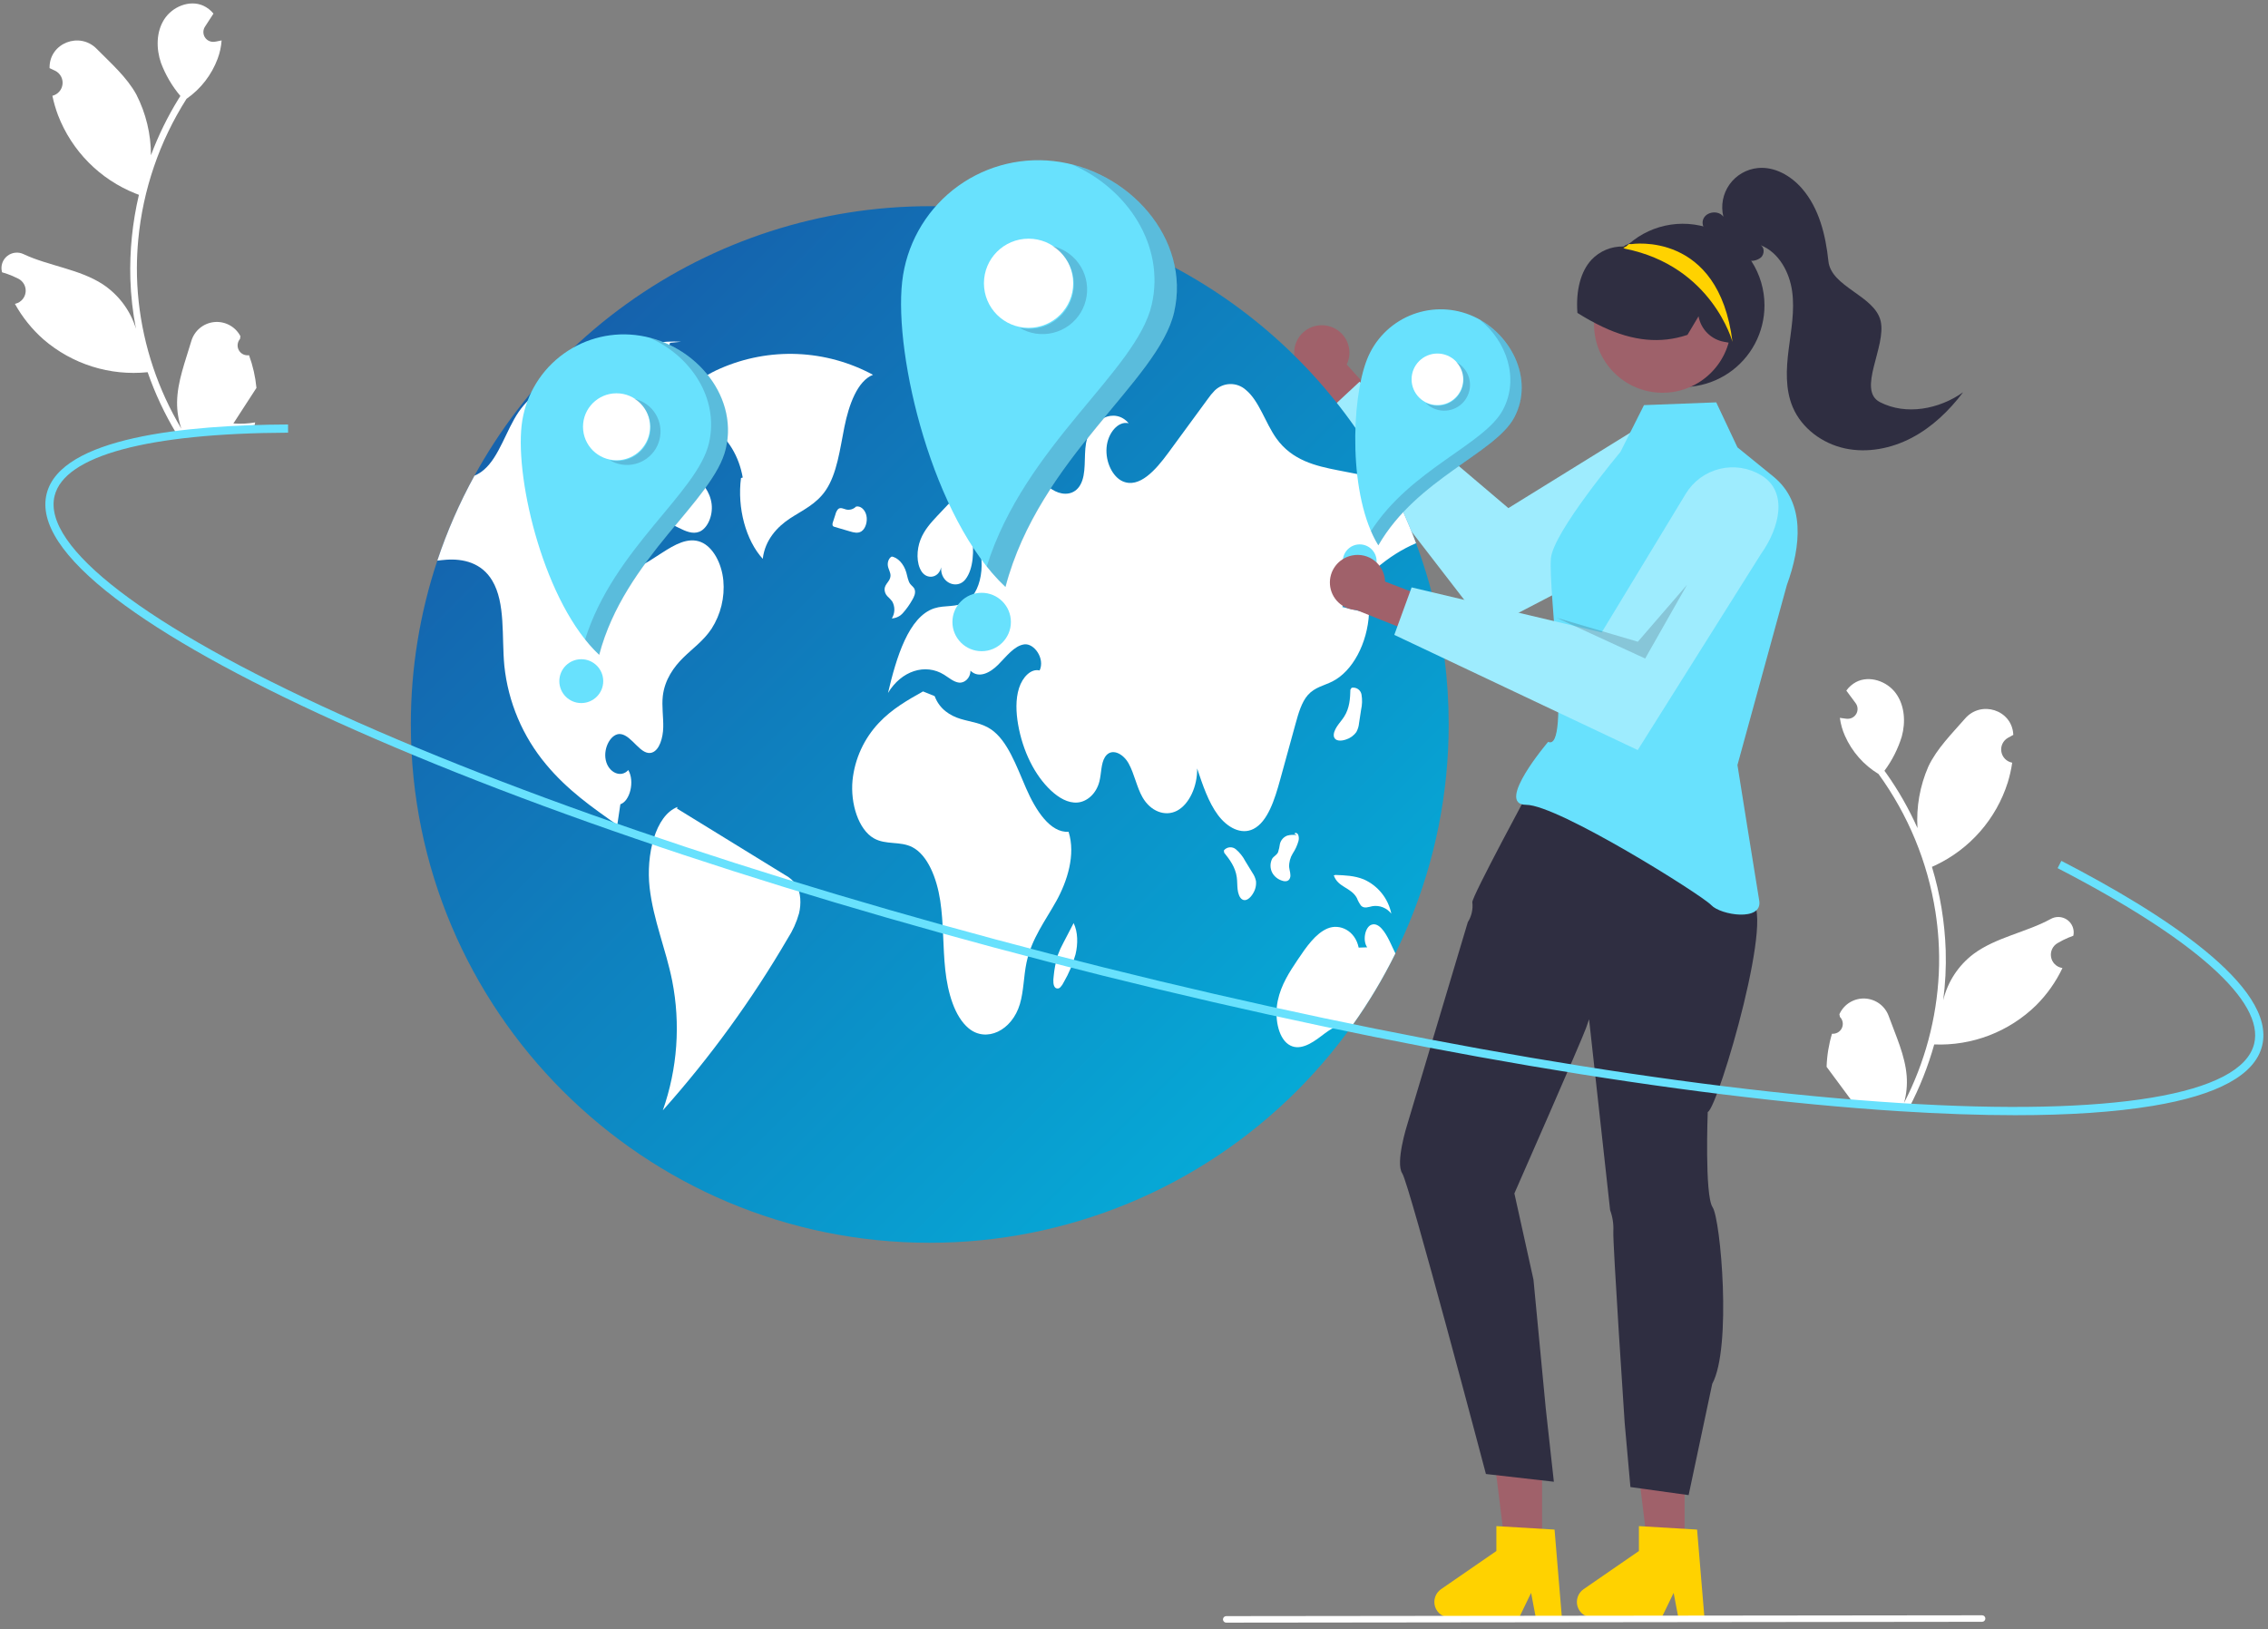 <svg width="277" height="199" viewBox="0 0 277 199" fill="none" xmlns="http://www.w3.org/2000/svg">
<rect x="0" y="0" width="277" height="199" fill="#808080" stroke="none"/>
<path d="M223.747 126.279C223.994 126.302 224.242 126.249 224.458 126.126C224.673 126.003 224.846 125.818 224.952 125.594C225.058 125.37 225.093 125.119 225.052 124.874C225.01 124.63 224.895 124.404 224.72 124.228C224.696 124.105 224.678 124.018 224.653 123.895C224.665 123.869 224.677 123.844 224.69 123.818C224.966 123.241 225.407 122.759 225.958 122.432C226.508 122.105 227.143 121.947 227.782 121.979C228.421 122.012 229.037 122.232 229.552 122.612C230.066 122.993 230.457 123.517 230.674 124.118C231.543 126.519 232.68 128.937 232.871 131.442C232.955 132.549 232.846 133.662 232.549 134.732C235.081 129.828 236.529 124.438 236.794 118.926C236.859 117.543 236.846 116.157 236.756 114.775C236.682 113.642 236.557 112.515 236.383 111.394C235.432 105.309 233.049 99.537 229.43 94.55C227.618 93.45 226.187 91.821 225.329 89.883C225.018 89.187 224.81 88.449 224.711 87.692C224.92 87.73 225.132 87.757 225.341 87.78C225.406 87.787 225.475 87.793 225.54 87.8L225.565 87.802C225.795 87.823 226.026 87.777 226.231 87.67C226.435 87.563 226.604 87.399 226.718 87.198C226.831 86.997 226.884 86.767 226.87 86.537C226.856 86.307 226.776 86.085 226.639 85.899C226.553 85.784 226.468 85.668 226.382 85.553C226.253 85.375 226.12 85.2 225.99 85.022C225.975 85.004 225.961 84.987 225.948 84.968C225.799 84.765 225.649 84.565 225.5 84.362C225.81 83.927 226.216 83.57 226.686 83.319C228.315 82.465 230.472 83.209 231.551 84.695C232.633 86.181 232.756 88.201 232.273 89.972C231.81 91.477 231.094 92.892 230.155 94.157C230.236 94.271 230.321 94.382 230.401 94.496C231.879 96.588 233.148 98.819 234.19 101.159C234.03 98.585 234.484 96.01 235.514 93.645C236.55 91.445 238.383 89.637 240.01 87.769C241.964 85.526 245.701 86.718 245.888 89.686C245.89 89.715 245.892 89.744 245.893 89.772C245.659 89.891 245.429 90.017 245.204 90.151C244.921 90.321 244.696 90.573 244.559 90.874C244.421 91.174 244.378 91.509 244.435 91.835C244.491 92.16 244.644 92.461 244.875 92.697C245.105 92.934 245.402 93.096 245.726 93.161L245.759 93.168C245.64 93.986 245.458 94.794 245.216 95.584C244.518 97.79 243.372 99.827 241.849 101.569C240.326 103.312 238.459 104.721 236.365 105.708C236.228 105.771 236.094 105.833 235.957 105.893C236.959 109.213 237.524 112.649 237.638 116.114C237.699 118.159 237.595 120.204 237.326 122.232L237.339 122.16C237.885 119.917 239.189 117.931 241.031 116.537C243.765 114.499 247.522 113.876 250.444 112.271C250.755 112.091 251.111 112.004 251.47 112.02C251.829 112.036 252.176 112.154 252.47 112.36C252.764 112.566 252.992 112.852 253.129 113.184C253.265 113.516 253.304 113.88 253.24 114.233C253.235 114.258 253.23 114.283 253.225 114.308C252.794 114.461 252.372 114.64 251.963 114.845C251.729 114.963 251.499 115.09 251.274 115.224C250.991 115.394 250.766 115.646 250.628 115.947C250.491 116.247 250.448 116.582 250.504 116.907C250.56 117.233 250.714 117.534 250.944 117.77C251.175 118.007 251.472 118.169 251.796 118.234L251.829 118.241C251.853 118.245 251.873 118.25 251.897 118.254C251.093 119.947 250.003 121.488 248.676 122.811C247.038 124.411 245.089 125.66 242.951 126.482C240.812 127.303 238.528 127.679 236.239 127.587L236.235 127.587C235.488 130.255 234.466 132.838 233.184 135.295L223.589 134.849C223.559 134.741 223.534 134.63 223.508 134.522C224.393 134.619 225.287 134.607 226.17 134.487C225.499 133.581 224.828 132.669 224.157 131.763C224.141 131.746 224.127 131.728 224.114 131.709C223.774 131.246 223.43 130.786 223.09 130.322L223.09 130.322C223.134 128.952 223.355 127.593 223.747 126.28L223.747 126.279Z" fill="white"/>
<path d="M30.415 43.391C30.17 43.429 29.919 43.391 29.696 43.282C29.473 43.172 29.29 42.998 29.17 42.781C29.05 42.564 29 42.315 29.026 42.069C29.052 41.822 29.154 41.59 29.316 41.403C29.334 41.279 29.346 41.191 29.363 41.067C29.349 41.042 29.336 41.017 29.322 40.992C29.01 40.433 28.54 39.979 27.971 39.687C27.401 39.394 26.758 39.277 26.122 39.348C25.485 39.42 24.885 39.677 24.395 40.089C23.904 40.501 23.547 41.048 23.367 41.661C22.648 44.111 21.663 46.594 21.628 49.106C21.613 50.217 21.79 51.321 22.153 52.371C19.322 47.632 17.543 42.342 16.938 36.856C16.788 35.48 16.715 34.096 16.719 32.711C16.723 31.576 16.778 30.444 16.882 29.314C17.456 23.182 19.477 17.273 22.78 12.073C24.521 10.863 25.849 9.149 26.585 7.162C26.852 6.447 27.014 5.698 27.066 4.937C26.86 4.987 26.65 5.027 26.443 5.064C26.378 5.074 26.31 5.085 26.245 5.095L26.221 5.099C25.993 5.134 25.759 5.103 25.548 5.009C25.337 4.914 25.158 4.761 25.032 4.567C24.907 4.374 24.84 4.148 24.84 3.917C24.839 3.686 24.906 3.46 25.031 3.266C25.109 3.146 25.188 3.025 25.266 2.905C25.384 2.719 25.506 2.536 25.624 2.35C25.638 2.332 25.651 2.313 25.663 2.294C25.8 2.082 25.936 1.873 26.072 1.661C25.736 1.247 25.309 0.916 24.824 0.693C23.146 -0.058 21.038 0.818 20.054 2.367C19.066 3.917 19.068 5.941 19.659 7.679C20.215 9.153 21.017 10.521 22.032 11.725C21.959 11.844 21.881 11.96 21.807 12.078C20.462 14.258 19.334 16.564 18.438 18.963C18.439 16.384 17.826 13.842 16.652 11.545C15.482 9.413 13.541 7.722 11.802 5.958C9.713 3.839 6.056 5.26 6.053 8.234C6.053 8.263 6.053 8.292 6.053 8.321C6.294 8.424 6.531 8.536 6.764 8.656C7.057 8.808 7.297 9.046 7.453 9.337C7.609 9.629 7.673 9.96 7.636 10.289C7.6 10.617 7.466 10.927 7.25 11.177C7.035 11.428 6.749 11.607 6.429 11.693L6.397 11.701C6.567 12.51 6.798 13.305 7.088 14.079C7.921 16.237 9.191 18.2 10.819 19.845C12.447 21.49 14.398 22.781 16.548 23.638C16.689 23.692 16.827 23.746 16.967 23.797C16.173 27.172 15.821 30.636 15.921 34.102C15.987 36.147 16.218 38.182 16.612 40.189L16.594 40.118C15.91 37.913 14.486 36.011 12.562 34.734C9.707 32.868 5.918 32.478 2.902 31.057C2.581 30.897 2.22 30.832 1.863 30.87C1.506 30.908 1.167 31.047 0.886 31.271C0.606 31.495 0.395 31.794 0.279 32.134C0.163 32.474 0.147 32.839 0.233 33.188C0.239 33.213 0.246 33.237 0.253 33.262C0.693 33.388 1.125 33.541 1.546 33.72C1.787 33.823 2.024 33.935 2.257 34.055C2.55 34.208 2.79 34.446 2.946 34.737C3.102 35.028 3.165 35.36 3.129 35.688C3.093 36.016 2.958 36.326 2.743 36.577C2.528 36.827 2.242 37.007 1.922 37.092L1.889 37.101C1.866 37.107 1.846 37.113 1.822 37.119C2.729 38.758 3.912 40.229 5.319 41.468C7.053 42.964 9.075 44.09 11.26 44.778C13.446 45.465 15.749 45.7 18.028 45.467L18.032 45.467C18.942 48.084 20.122 50.599 21.553 52.972L31.103 51.934C31.125 51.825 31.144 51.712 31.164 51.602C30.286 51.754 29.393 51.798 28.504 51.732C29.118 50.787 29.731 49.834 30.345 48.889C30.359 48.871 30.372 48.852 30.384 48.833C30.695 48.349 31.01 47.869 31.321 47.385L31.321 47.385C31.192 46.02 30.887 44.678 30.415 43.391L30.415 43.391Z" fill="white"/>
<path d="M162.347 39.855C162.82 39.985 163.258 40.217 163.632 40.535C164.005 40.852 164.304 41.247 164.508 41.693C164.711 42.138 164.815 42.623 164.811 43.113C164.807 43.602 164.695 44.085 164.484 44.527L169.609 50.219L166.906 54.173L159.783 46.034C159.063 45.631 158.516 44.978 158.246 44.199C157.976 43.419 158.002 42.568 158.318 41.807C158.634 41.045 159.219 40.426 159.961 40.066C160.704 39.706 161.553 39.631 162.347 39.855Z" fill="#A0616A"/>
<path d="M210.32 53.831C209.858 53.08 209.252 52.427 208.537 51.91C207.822 51.394 207.012 51.023 206.153 50.82C205.294 50.616 204.404 50.584 203.533 50.726C202.662 50.867 201.827 51.179 201.077 51.643L184.224 62.07L166.045 46.633L161.522 50.84L181.605 76.87L207.707 63.276C207.097 63.593 211.056 55.028 210.32 53.831Z" fill="#9EECFE"/>
<path d="M176.934 88.502C176.936 96.817 175.297 105.051 172.113 112.733C168.928 120.416 164.26 127.396 158.375 133.276C152.489 139.155 145.502 143.819 137.812 147C130.121 150.181 121.879 151.818 113.556 151.816C78.553 151.816 50.178 123.469 50.178 88.502C50.172 81.7 51.263 74.942 53.41 68.488C57.625 55.882 65.7 44.919 76.493 37.149C87.287 29.378 100.252 25.194 113.556 25.188C125.03 25.184 136.289 28.293 146.132 34.182C155.976 40.072 164.033 48.521 169.445 58.628C170.787 61.122 171.957 63.704 172.948 66.356C173.085 66.725 173.219 67.095 173.349 67.468V67.471C173.931 69.11 174.442 70.78 174.885 72.48C176.25 77.711 176.938 83.096 176.934 88.502Z" fill="url(#paint0_linear_2191_4334)"/>
<path d="M106.623 45.785C103.775 44.246 100.613 43.378 97.378 43.245C94.142 43.113 90.92 43.721 87.955 45.022C85.345 46.157 82.597 48.193 81.726 51.869C85.248 49.792 89.806 53.073 90.712 58.335L90.501 58.394C90.022 62.039 91.091 66.007 93.159 68.267C93.431 65.92 94.976 64.322 96.496 63.324C98.016 62.326 99.697 61.601 100.857 59.885C102.233 57.851 102.582 54.879 103.128 52.167C103.674 49.455 104.711 46.541 106.623 45.785Z" fill="white"/>
<path d="M86.908 76.803C85.933 78.266 84.63 79.184 83.461 80.328C82.296 81.474 81.187 83.022 80.954 85.009C80.806 86.282 81.035 87.577 81.004 88.864C80.972 90.152 80.542 91.601 79.665 91.921C78.282 92.421 77.225 89.853 75.803 89.673C74.673 89.533 73.655 91.309 73.983 92.85C74.31 94.39 75.849 95.073 76.733 94.067C77.532 95.407 76.968 97.837 75.768 98.249C75.641 99.093 75.514 99.934 75.391 100.778C72.356 98.657 69.289 96.501 66.708 93.395C63.838 89.97 62.057 85.766 61.596 81.323C61.261 77.753 61.758 73.669 60.117 70.922C58.804 68.724 56.55 68.238 54.522 68.375C54.152 68.4 53.779 68.442 53.409 68.488C54.605 64.899 56.124 61.426 57.948 58.111C58.361 57.934 58.744 57.696 59.085 57.404C60.972 55.804 61.81 52.564 63.342 50.324C63.441 50.179 63.543 50.039 63.648 49.902C65.215 47.858 67.314 46.806 69.342 45.828C73.831 43.651 78.451 41.446 83.19 41.748L81.841 41.878C80.268 46.282 78.693 50.686 77.116 55.09C76.877 55.765 76.635 56.442 76.391 57.119C75.497 59.624 74.574 62.29 74.712 65.094C74.793 66.754 75.37 68.526 76.469 69.096C77.493 69.624 78.613 68.977 79.602 68.337C80.021 68.069 80.437 67.802 80.856 67.531C82.359 66.564 84.025 65.572 85.612 66.219C87.067 66.81 88.141 68.783 88.345 70.911C88.532 72.98 88.027 75.052 86.908 76.803Z" fill="white"/>
<path d="M95.85 106.869C91.46 104.168 87.068 101.468 82.677 98.767L82.752 98.575C80.022 99.614 78.888 104.462 79.34 108.427C79.791 112.391 81.321 115.935 82.094 119.798C83.136 125.085 82.742 130.554 80.954 135.637C86.728 129.165 91.838 122.131 96.207 114.64C96.818 113.696 97.283 112.666 97.587 111.584C97.866 110.433 97.823 109.049 97.264 108.126C96.905 107.596 96.419 107.164 95.85 106.869Z" fill="white"/>
<path d="M78.52 57.732C78.054 58.779 77.875 60.176 78.298 61.259C78.73 62.366 79.643 62.866 80.484 63.282L82.911 64.484C83.718 64.884 84.588 65.287 85.411 64.958C86.403 64.562 87.091 63.008 86.913 61.565C86.724 60.029 85.755 58.973 84.859 58.073C83.605 56.815 82.351 55.556 81.097 54.297L80.39 55.162C79.626 55.907 78.994 56.776 78.52 57.732Z" fill="white"/>
<path d="M163.929 74.147C165.02 74.404 166.112 74.66 167.203 74.917C167.013 78.6 165.186 82.008 162.735 83.243C161.714 83.757 160.577 83.947 159.732 84.907C158.968 85.779 158.58 87.137 158.225 88.435C157.601 90.7 156.978 92.965 156.355 95.231C155.686 97.672 154.827 100.384 153.088 101.263C151.595 102.019 149.887 101.094 148.739 99.543C147.591 97.992 146.891 95.906 146.211 93.873C146.253 96.089 145.222 98.263 143.76 99.033C142.296 99.803 140.514 99.107 139.535 97.387C138.831 96.152 138.539 94.523 137.849 93.271C137.159 92.019 135.711 91.302 134.958 92.476C134.461 93.257 134.525 94.453 134.278 95.445C133.895 96.986 132.733 97.953 131.581 98.037C130.433 98.122 129.314 97.461 128.353 96.564C126.37 94.706 124.909 91.759 124.342 88.484C124.092 87.024 124.022 85.434 124.455 84.066C124.888 82.698 125.934 81.643 126.972 81.903C127.655 80.461 126.307 78.547 125.092 78.716C123.874 78.885 122.92 80.19 121.92 81.192C120.923 82.195 119.529 82.923 118.525 81.927C118.532 82.853 117.779 83.465 117.128 83.387C116.48 83.313 115.902 82.793 115.307 82.424C113.008 80.992 110.089 81.942 108.455 84.65C109.476 80.309 110.973 75.329 114.11 74.309C115.392 73.89 116.79 74.235 118.001 73.51C120.145 72.226 120.578 67.376 118.726 65.374C118.962 67.267 118.916 69.476 117.916 70.77C116.916 72.065 114.818 71.22 114.945 69.307C114.656 70.626 113.219 70.826 112.557 69.813C111.892 68.8 111.948 67.144 112.42 65.934C112.892 64.724 113.695 63.855 114.473 63.021C116.145 61.231 117.842 59.419 119.779 58.294C121.719 57.168 123.958 56.788 125.902 57.907C126.927 58.498 127.828 59.483 128.874 60.003C129.919 60.527 131.247 60.461 131.94 59.236C132.719 57.872 132.352 55.846 132.641 54.14C133.159 51.125 136.176 49.715 137.849 51.706C136.599 51.386 135.306 52.863 135.152 54.653C134.993 56.444 135.898 58.252 137.109 58.793C139.144 59.694 141.137 57.428 142.676 55.332C144.282 53.137 145.889 50.944 147.5 48.751C147.757 48.378 148.045 48.027 148.362 47.703C148.867 47.212 149.539 46.931 150.243 46.916C150.947 46.902 151.631 47.155 152.154 47.625C153.781 48.951 154.545 51.67 155.88 53.542C157.816 56.261 160.714 56.922 163.411 57.45C165.422 57.84 167.433 58.233 169.446 58.628C170.788 61.122 171.958 63.703 172.95 66.356C169.541 67.802 166.397 70.506 163.929 74.147Z" fill="white"/>
<path d="M170.426 116.469C168.917 119.529 167.163 122.462 165.18 125.238C163.912 124.697 162.549 125.664 161.363 126.571C160.123 127.521 158.634 128.446 157.363 127.581C156.064 126.695 155.645 124.215 156.057 122.248C156.469 120.286 157.497 118.724 158.493 117.24C159.55 115.664 160.68 114.028 162.148 113.416C163.62 112.804 165.511 113.669 165.94 115.759L166.982 115.724C166.398 114.922 166.704 113.261 167.489 112.969C168.394 112.628 169.18 113.87 169.715 114.967C169.954 115.463 170.197 115.963 170.426 116.469Z" fill="white"/>
<path d="M130.51 101.612C128.27 101.753 126.496 98.998 125.317 96.287C124.138 93.577 123.062 90.478 121.04 89.098C119.885 88.31 118.569 88.202 117.316 87.82C116.063 87.438 114.752 86.647 114.153 85.038L112.732 84.464C110.855 85.519 108.954 86.592 107.337 88.308C105.523 90.232 104.393 92.699 104.122 95.329C103.85 98.17 104.853 101.339 106.726 102.406C108.206 103.25 109.929 102.718 111.428 103.49C113.301 104.455 114.413 107.257 114.834 110.024C115.255 112.791 115.148 115.667 115.449 118.465C115.75 121.263 116.58 124.175 118.298 125.609C120.447 127.404 123.601 125.913 124.566 122.646C125.039 121.044 125.023 119.236 125.376 117.572C125.999 114.643 127.681 112.47 129.014 110.067C130.348 107.664 131.397 104.401 130.51 101.612Z" fill="white"/>
<path d="M108.374 72.829C108.583 73.021 108.778 73.228 108.957 73.447C109.143 73.767 109.238 74.132 109.231 74.502C109.225 74.872 109.118 75.233 108.921 75.546C109.191 75.531 109.455 75.46 109.696 75.338C109.937 75.215 110.15 75.044 110.321 74.835C110.73 74.37 111.09 73.864 111.394 73.325C111.623 72.953 111.866 72.45 111.711 72.008C111.605 71.706 111.355 71.577 111.179 71.35C110.901 70.991 110.832 70.419 110.688 69.926C110.377 68.86 109.633 68.076 108.825 67.964L108.937 67.985C108.599 68.101 108.363 68.636 108.438 69.118C108.506 69.557 108.788 69.922 108.76 70.369C108.72 71.013 108.076 71.315 108.036 71.959C108.03 72.282 108.151 72.594 108.374 72.829Z" fill="white"/>
<path d="M104.538 61.889C104.541 61.888 104.544 61.888 104.548 61.887C104.617 61.824 104.681 61.756 104.739 61.683L104.538 61.889Z" fill="white"/>
<path d="M105.209 64.91C105.704 64.592 105.98 63.712 105.817 62.975C105.654 62.244 105.078 61.751 104.547 61.887C104.393 62.043 104.201 62.157 103.991 62.219C103.78 62.281 103.557 62.288 103.343 62.241C103.015 62.156 102.654 61.939 102.369 62.186C102.206 62.37 102.092 62.593 102.037 62.833C101.932 63.156 101.827 63.48 101.721 63.803C101.671 63.919 101.658 64.047 101.684 64.171C101.704 64.22 101.737 64.263 101.778 64.297C101.82 64.33 101.87 64.352 101.923 64.36C102.555 64.547 103.188 64.733 103.821 64.919C104.282 65.055 104.78 65.186 105.209 64.91Z" fill="white"/>
<path d="M152.968 106.627C152.676 106.149 152.383 105.67 152.091 105.192C151.804 104.638 151.411 104.146 150.935 103.742C150.83 103.654 150.709 103.589 150.579 103.549C150.448 103.508 150.311 103.495 150.175 103.508C150.039 103.522 149.907 103.562 149.787 103.628C149.667 103.693 149.562 103.781 149.477 103.888L149.512 104.161C150.179 104.997 150.884 105.925 151.053 107.165C151.12 107.653 151.097 108.159 151.155 108.65C151.213 109.141 151.38 109.65 151.697 109.862C152.157 110.169 152.698 109.716 153.026 109.163C153.319 108.709 153.45 108.17 153.399 107.632C153.326 107.271 153.179 106.929 152.968 106.627Z" fill="white"/>
<path d="M165.983 88.36C166.068 87.806 166.153 87.252 166.237 86.698C166.374 86.09 166.392 85.46 166.287 84.845C166.264 84.71 166.214 84.582 166.14 84.468C166.066 84.353 165.969 84.254 165.857 84.177C165.744 84.1 165.617 84.046 165.483 84.019C165.349 83.992 165.212 83.992 165.078 84.018L164.929 84.25C164.9 85.318 164.842 86.482 164.172 87.539C163.908 87.956 163.564 88.328 163.292 88.742C163.02 89.155 162.819 89.651 162.925 90.017C163.08 90.549 163.785 90.55 164.392 90.338C164.909 90.178 165.358 89.85 165.665 89.406C165.842 89.083 165.95 88.727 165.983 88.36Z" fill="white"/>
<path d="M157.555 107.249C157.698 106.839 157.492 106.368 157.448 105.914C157.427 105.328 157.583 104.749 157.894 104.252C158.204 103.783 158.439 103.269 158.59 102.728C158.654 102.481 158.642 102.221 158.557 101.982C158.46 101.764 158.226 101.665 158.091 101.837L158.379 102.022C157.99 101.953 157.591 101.973 157.211 102.079C156.994 102.162 156.8 102.296 156.646 102.469C156.492 102.643 156.382 102.851 156.326 103.076C156.278 103.427 156.201 103.773 156.094 104.11C155.922 104.463 155.59 104.58 155.381 104.889C155.238 105.164 155.167 105.469 155.172 105.778C155.177 106.087 155.259 106.39 155.41 106.659C155.672 107.1 156.089 107.427 156.58 107.578C156.931 107.704 157.394 107.711 157.555 107.249Z" fill="white"/>
<path d="M165.725 109.711C165.852 110.042 166.022 110.354 166.231 110.639C166.622 111.033 167.153 110.791 167.628 110.696C168.058 110.628 168.499 110.677 168.904 110.839C169.309 111.002 169.662 111.27 169.926 111.616C169.742 110.7 169.34 109.84 168.755 109.111C168.17 108.381 167.417 107.803 166.562 107.424C165.443 106.968 164.265 106.924 163.102 106.883L162.901 106.934C163.413 108.423 165.021 108.39 165.725 109.711Z" fill="white"/>
<path d="M131.124 112.758L131.127 112.764C131.146 112.727 131.166 112.689 131.185 112.652L131.124 112.758Z" fill="white"/>
<path d="M129.884 115.154C129.614 115.644 129.381 116.154 129.189 116.68C128.934 117.531 128.765 118.405 128.685 119.29C128.622 119.794 128.603 120.436 128.918 120.681C129.009 120.741 129.118 120.766 129.226 120.752C129.334 120.737 129.432 120.684 129.504 120.602C129.679 120.417 129.822 120.204 129.928 119.972C130.548 118.904 131.03 117.763 131.361 116.574C131.663 115.322 131.66 113.848 131.126 112.764C130.712 113.56 130.298 114.357 129.884 115.154Z" fill="white"/>
<path d="M117.928 51.306C118.125 51.498 118.374 51.629 118.644 51.682C118.914 51.734 119.194 51.707 119.449 51.603C119.977 51.372 120.461 51.053 120.88 50.658C121.227 50.402 121.521 50.081 121.747 49.713C121.871 49.493 121.951 49.251 121.982 49.001C122.012 48.75 121.993 48.496 121.925 48.253C121.729 47.68 121.231 47.489 120.793 47.359C120.091 47.151 119.388 46.943 118.686 46.734L119.194 46.277C118.672 45.997 118.093 46.517 117.767 47.161C117.557 47.581 117.411 48.03 117.333 48.493C117.159 49.504 117.329 50.707 117.928 51.306Z" fill="white"/>
<path d="M130.327 47.149C130.525 47.367 130.799 47.501 131.092 47.525C131.386 47.549 131.678 47.46 131.908 47.277C132.107 47.128 132.272 46.939 132.392 46.722C132.513 46.506 132.586 46.266 132.608 46.019C132.657 45.467 132.384 44.854 131.994 44.806L132.083 44.29C131.332 44.154 130.407 44.127 130.005 45.038C129.869 45.388 129.827 45.766 129.884 46.137C129.941 46.507 130.093 46.856 130.327 47.149Z" fill="white"/>
<path d="M128.67 19.675C124.265 19.178 119.843 20.451 116.377 23.211C112.911 25.972 110.684 29.995 110.187 34.396C109.153 43.559 113.985 63.459 122.796 71.696C126.945 55.914 141.482 46.553 143.406 38.139C145.461 29.149 137.843 20.709 128.67 19.675Z" fill="#68E1FD"/>
<path d="M125.623 40.048C128.634 40.048 131.074 37.609 131.074 34.602C131.074 31.594 128.634 29.156 125.623 29.156C122.612 29.156 120.172 31.594 120.172 34.602C120.172 37.609 122.612 40.048 125.623 40.048Z" fill="white"/>
<path d="M119.893 79.549C121.865 79.549 123.464 77.952 123.464 75.982C123.464 74.012 121.865 72.415 119.893 72.415C117.921 72.415 116.323 74.012 116.323 75.982C116.323 77.952 117.921 79.549 119.893 79.549Z" fill="#68E1FD"/>
<path opacity="0.2" d="M130.132 30.7C130.746 31.069 131.281 31.554 131.707 32.129C132.132 32.704 132.441 33.357 132.614 34.051C132.787 34.745 132.822 35.466 132.716 36.173C132.61 36.88 132.366 37.56 131.997 38.173C131.628 38.786 131.142 39.32 130.567 39.746C129.992 40.171 129.338 40.479 128.643 40.652C127.241 41.001 125.756 40.78 124.517 40.036C125.781 40.316 127.103 40.139 128.247 39.535C129.392 38.931 130.283 37.939 130.763 36.738C131.243 35.537 131.279 34.205 130.865 32.98C130.451 31.755 129.614 30.717 128.504 30.052C129.078 30.179 129.628 30.398 130.132 30.7Z" fill="#24285B"/>
<path opacity="0.2" d="M143.425 38.157C141.501 46.571 126.964 55.932 122.815 71.714C121.987 70.932 121.217 70.09 120.513 69.194C125.175 54.359 138.807 45.345 140.666 37.216C142.329 29.94 137.657 23.025 130.952 20.105C139.068 22.143 145.309 29.918 143.425 38.157Z" fill="#24285B"/>
<path d="M77.586 40.924C74.278 40.551 70.957 41.506 68.354 43.58C65.751 45.653 64.079 48.674 63.706 51.979C62.929 58.86 66.558 73.804 73.175 79.99C76.29 68.138 87.207 61.108 88.652 54.79C90.195 48.038 84.474 41.7 77.586 40.924Z" fill="#68E1FD"/>
<path d="M75.299 56.223C77.56 56.223 79.392 54.392 79.392 52.133C79.392 49.875 77.56 48.044 75.299 48.044C73.038 48.044 71.205 49.875 71.205 52.133C71.205 54.392 73.038 56.223 75.299 56.223Z" fill="white"/>
<path d="M70.994 85.886C72.475 85.886 73.675 84.687 73.675 83.208C73.675 81.728 72.475 80.529 70.994 80.529C69.513 80.529 68.313 81.728 68.313 83.208C68.313 84.687 69.513 85.886 70.994 85.886Z" fill="#68E1FD"/>
<path opacity="0.2" d="M78.686 49.203C79.147 49.48 79.549 49.844 79.868 50.276C80.188 50.708 80.42 51.198 80.55 51.719C80.68 52.24 80.706 52.782 80.626 53.313C80.547 53.844 80.363 54.354 80.087 54.815C79.81 55.275 79.445 55.676 79.013 55.996C78.58 56.315 78.09 56.546 77.568 56.676C77.046 56.806 76.504 56.832 75.972 56.753C75.441 56.673 74.93 56.49 74.469 56.214C75.418 56.425 76.411 56.291 77.27 55.837C78.13 55.384 78.799 54.639 79.16 53.737C79.52 52.836 79.547 51.835 79.236 50.915C78.925 49.995 78.297 49.215 77.463 48.716C77.895 48.811 78.308 48.976 78.686 49.203Z" fill="#24285B"/>
<path opacity="0.2" d="M88.669 54.803C87.225 61.121 76.308 68.151 73.192 80.003C72.57 79.416 71.992 78.783 71.463 78.111C74.964 66.97 85.202 60.201 86.597 54.096C87.847 48.632 84.338 43.44 79.303 41.246C85.397 42.777 90.084 48.616 88.669 54.803Z" fill="#24285B"/>
<path d="M205.749 189.068H201.255L199.116 171.749L205.75 171.749L205.749 189.068Z" fill="#A0616A"/>
<path d="M208.168 197.594H204.979L204.409 194.585L202.951 197.594H194.492C194.087 197.594 193.692 197.464 193.365 197.224C193.039 196.984 192.798 196.646 192.677 196.259C192.556 195.873 192.563 195.457 192.695 195.075C192.827 194.692 193.078 194.361 193.412 194.131L200.167 189.47V186.429L207.272 186.853L208.168 197.594Z" fill="#FFD200"/>
<path d="M188.34 189.068H183.846L181.708 171.749L188.341 171.749L188.34 189.068Z" fill="#A0616A"/>
<path d="M190.759 197.594H187.569L187 194.585L185.542 197.594H177.083C176.678 197.594 176.283 197.464 175.956 197.224C175.63 196.984 175.388 196.646 175.268 196.259C175.147 195.873 175.153 195.457 175.286 195.075C175.418 194.692 175.669 194.361 176.003 194.131L182.758 189.47V186.429L189.863 186.853L190.759 197.594Z" fill="#FFD200"/>
<path d="M171.265 143.341C172.125 144.63 181.482 180.062 181.482 180.062L189.779 181.007L188.794 172.092L187.289 156.316L184.958 145.786C184.958 145.786 193.189 127.071 193.71 125.58L194.079 124.511L196.651 147.827C196.957 148.659 197.09 149.545 197.043 150.43C196.965 151.887 198.427 173.798 198.427 173.798L199.13 181.656L206.239 182.642L209.123 169.046C211.531 164.629 210.151 148.935 209.166 147.474C208.181 146.014 208.573 135.84 208.573 135.84C209.83 135.398 217.329 109.851 213.578 110.002C213.819 108.64 214.009 107.424 214.009 107.424L207.497 102.178L191.202 97.947L187.091 95.975C187.091 95.975 179.749 109.538 179.822 110.213C179.923 111.067 179.727 111.93 179.267 112.657L171.854 137.442C171.854 137.442 170.396 142.04 171.265 143.341Z" fill="#2F2E41"/>
<path d="M212.202 54.65L209.61 49.152L200.787 49.49L197.909 55.211C197.909 55.211 189.684 65.024 189.418 68.215C189.083 72.229 191.866 91.898 189.083 90.623C189.083 90.623 182.523 98.316 186.405 98.316C190.286 98.316 207.845 109.327 208.998 110.565C210.15 111.804 215.293 112.607 214.862 110.022C214.43 107.436 212.202 93.455 212.202 93.455L218.235 71.471C219.971 66.724 220.511 61.4 216.586 58.212L212.202 54.65Z" fill="#68E1FD"/>
<path d="M179.523 38.466C178.343 37.998 177.082 37.767 175.813 37.786C174.543 37.805 173.29 38.073 172.124 38.576C170.958 39.079 169.903 39.806 169.018 40.716C168.134 41.626 167.438 42.701 166.969 43.88C164.999 48.839 164.672 60.679 168.339 66.614C173.053 58.433 182.59 55.412 184.943 51.008C187.456 46.301 184.486 40.434 179.523 38.466Z" fill="#68E1FD"/>
<path d="M175.555 49.487C177.297 49.487 178.709 48.076 178.709 46.337C178.709 44.597 177.297 43.187 175.555 43.187C173.814 43.187 172.402 44.597 172.402 46.337C172.402 48.076 173.814 49.487 175.555 49.487Z" fill="white"/>
<path d="M166.067 70.629C167.207 70.629 168.132 69.705 168.132 68.566C168.132 67.426 167.207 66.502 166.067 66.502C164.926 66.502 164.001 67.426 164.001 68.566C164.001 69.705 164.926 70.629 166.067 70.629Z" fill="#68E1FD"/>
<path opacity="0.2" d="M178.664 44.842C179.242 45.446 179.556 46.253 179.538 47.088C179.52 47.923 179.171 48.716 178.567 49.294C177.964 49.872 177.156 50.186 176.32 50.169C175.484 50.152 174.69 49.804 174.111 49.202C174.774 49.55 175.539 49.651 176.269 49.488C177 49.324 177.648 48.906 178.099 48.308C178.549 47.711 178.771 46.972 178.727 46.226C178.682 45.479 178.372 44.773 177.854 44.233C178.155 44.391 178.429 44.597 178.664 44.842Z" fill="#24285B"/>
<path opacity="0.2" d="M184.95 51.021C182.598 55.426 173.06 58.446 168.346 66.627C168.003 66.064 167.701 65.478 167.444 64.871C172.301 57.297 181.28 54.333 183.553 50.077C185.587 46.268 184.03 41.7 180.731 39.053C184.952 41.421 187.254 46.708 184.95 51.021Z" fill="#24285B"/>
<path d="M165.136 67.855C165.616 67.756 166.112 67.763 166.589 67.877C167.066 67.99 167.512 68.207 167.896 68.511C168.28 68.815 168.593 69.2 168.812 69.638C169.031 70.076 169.152 70.557 169.165 71.046L176.319 73.789L175.71 78.539L165.662 74.523C164.837 74.491 164.053 74.157 163.458 73.586C162.863 73.014 162.499 72.245 162.434 71.423C162.369 70.601 162.608 69.783 163.106 69.126C163.604 68.468 164.326 68.016 165.136 67.855Z" fill="#A0616A"/>
<path d="M215.119 58.067C214.366 57.607 213.53 57.301 212.658 57.166C211.786 57.03 210.895 57.067 210.038 57.276C209.181 57.485 208.373 57.861 207.661 58.382C206.95 58.903 206.348 59.56 205.891 60.314L195.622 77.254L172.406 71.756L170.291 77.557L200.022 91.626L215.08 67.667C217.334 64.502 218.438 60.091 215.119 58.067Z" fill="#9EECFE"/>
<path d="M215.504 37.308C215.504 38.94 215.104 40.548 214.337 41.99C213.57 43.432 212.461 44.664 211.107 45.578C209.752 46.491 208.194 47.059 206.569 47.23C204.943 47.402 203.301 47.172 201.785 46.562C200.269 45.951 198.927 44.978 197.876 43.728C196.824 42.478 196.096 40.99 195.755 39.393C195.414 37.796 195.47 36.14 195.919 34.571C196.368 33.001 197.196 31.565 198.331 30.39L198.378 30.342C198.458 30.258 198.538 30.174 198.622 30.094C198.623 30.094 198.623 30.094 198.624 30.094C198.624 30.094 198.625 30.094 198.625 30.093C198.625 30.093 198.626 30.092 198.626 30.092C198.626 30.091 198.626 30.091 198.626 30.09C198.73 29.995 198.834 29.899 198.942 29.807C200.384 28.544 202.161 27.722 204.059 27.441C205.957 27.16 207.896 27.432 209.643 28.223C211.391 29.015 212.873 30.292 213.912 31.904C214.952 33.515 215.504 35.391 215.504 37.308Z" fill="#2F2E41"/>
<path d="M203.059 47.979C207.683 47.979 211.431 44.235 211.431 39.615C211.431 34.996 207.683 31.252 203.059 31.252C198.435 31.252 194.687 34.996 194.687 39.615C194.687 44.235 198.435 47.979 203.059 47.979Z" fill="#9E616A"/>
<path d="M211.952 42L210.565 41.756C209.79 41.615 209.076 41.241 208.519 40.684C207.963 40.127 207.589 39.414 207.45 38.639L206.096 40.906L206.037 40.925C202.812 41.995 199.456 41.675 195.781 39.949C194.73 39.45 193.711 38.889 192.728 38.267L192.656 38.222L192.65 38.137C192.463 35.416 193.074 33.143 194.371 31.736C194.869 31.207 195.474 30.789 196.145 30.51C196.816 30.23 197.539 30.095 198.266 30.114C198.318 30.101 198.365 30.075 198.404 30.038C198.423 30.024 198.442 30.011 198.46 29.998V29.984L198.556 29.939C198.763 29.842 198.974 29.749 199.184 29.664C200.841 29.023 202.645 28.863 204.389 29.2C206.133 29.538 207.746 30.36 209.043 31.573C211.622 34.032 212.805 38.16 211.986 41.844L211.952 42Z" fill="#2F2E41"/>
<path d="M229.609 49.126C226.76 47.657 230.424 42.326 229.688 39.208C228.951 36.091 223.649 35.088 223.311 31.903C222.974 28.718 222.179 25.433 220.075 23.016C218.731 21.471 216.75 20.331 214.71 20.525C214.02 20.59 213.352 20.803 212.752 21.15C212.152 21.497 211.634 21.968 211.232 22.533C210.831 23.098 210.556 23.742 210.427 24.422C210.298 25.103 210.316 25.803 210.482 26.475C209.902 25.653 208.399 25.831 208.027 26.767C207.696 27.598 208.427 28.605 209.286 28.678C210.411 30.066 211.7 31.539 213.462 31.819C213.743 31.884 214.035 31.883 214.316 31.819C214.596 31.754 214.859 31.626 215.083 31.445C215.498 31.048 215.53 30.252 215.038 29.955C217.253 30.834 218.552 33.226 218.88 35.585C219.209 37.943 218.754 40.329 218.455 42.691C218.155 45.053 218.026 47.538 218.953 49.731C220.048 52.323 222.57 54.18 225.322 54.776C228.075 55.372 231.006 54.789 233.497 53.478C235.988 52.166 238.065 50.164 239.762 47.919C236.839 49.992 232.795 50.769 229.609 49.126Z" fill="#2F2E41"/>
<path d="M211.595 41.768C211.595 41.768 209.115 32.52 198.484 30.385C198.472 30.381 198.432 30.365 198.38 30.341C198.348 30.321 198.308 30.301 198.268 30.281C198.388 30.214 198.504 30.154 198.624 30.094L198.625 30.094L198.626 30.093L198.627 30.091L198.627 30.09C198.731 29.994 198.835 29.898 198.943 29.807L199.247 29.819C199.247 29.819 209.914 28.131 211.595 41.768Z" fill="#FFD200"/>
<path opacity="0.2" d="M206.041 71.443L200.036 78.393L190.115 75.466L200.931 80.445L206.041 71.443Z" fill="#2F2E41"/>
<path d="M242.081 198.117L149.763 198.22C149.658 198.219 149.557 198.177 149.482 198.103C149.408 198.028 149.366 197.927 149.366 197.822C149.366 197.716 149.408 197.615 149.482 197.54C149.557 197.466 149.658 197.424 149.763 197.423L242.081 197.321C242.187 197.321 242.288 197.362 242.363 197.437C242.438 197.512 242.48 197.613 242.48 197.719C242.48 197.824 242.438 197.926 242.363 198C242.288 198.075 242.187 198.117 242.081 198.117Z" fill="white"/>
<path d="M246.135 136.231C241.812 136.231 237.074 136.067 231.921 135.741C205.267 134.05 170.742 128.171 134.706 119.188C98.671 110.205 65.429 99.19 41.105 88.173C29.256 82.806 20.162 77.726 14.075 73.074C7.632 68.148 4.813 63.855 5.698 60.314C7.421 53.414 22.682 51.905 35.18 51.853L35.185 52.857C18.021 52.927 7.895 55.662 6.672 60.557C5.115 66.791 17.816 76.523 41.519 87.26C65.79 98.252 98.971 109.246 134.95 118.215C170.928 127.184 205.39 133.052 231.985 134.74C257.957 136.388 273.747 133.757 275.304 127.523C276.597 122.347 268.074 114.722 251.304 106.052L251.765 105.161C263.951 111.46 278.095 120.496 276.279 127.766C275.394 131.307 270.887 133.774 262.882 135.098C258.319 135.852 252.715 136.231 246.135 136.231Z" fill="#68E1FD"/>
<defs>
<linearGradient id="paint0_linear_2191_4334" x1="176.934" y1="151.816" x2="50.306" y2="25.06" gradientUnits="userSpaceOnUse">
<stop stop-color="#03B8DF"/>
<stop offset="1" stop-color="#1853A4"/>
</linearGradient>
</defs>
</svg>
